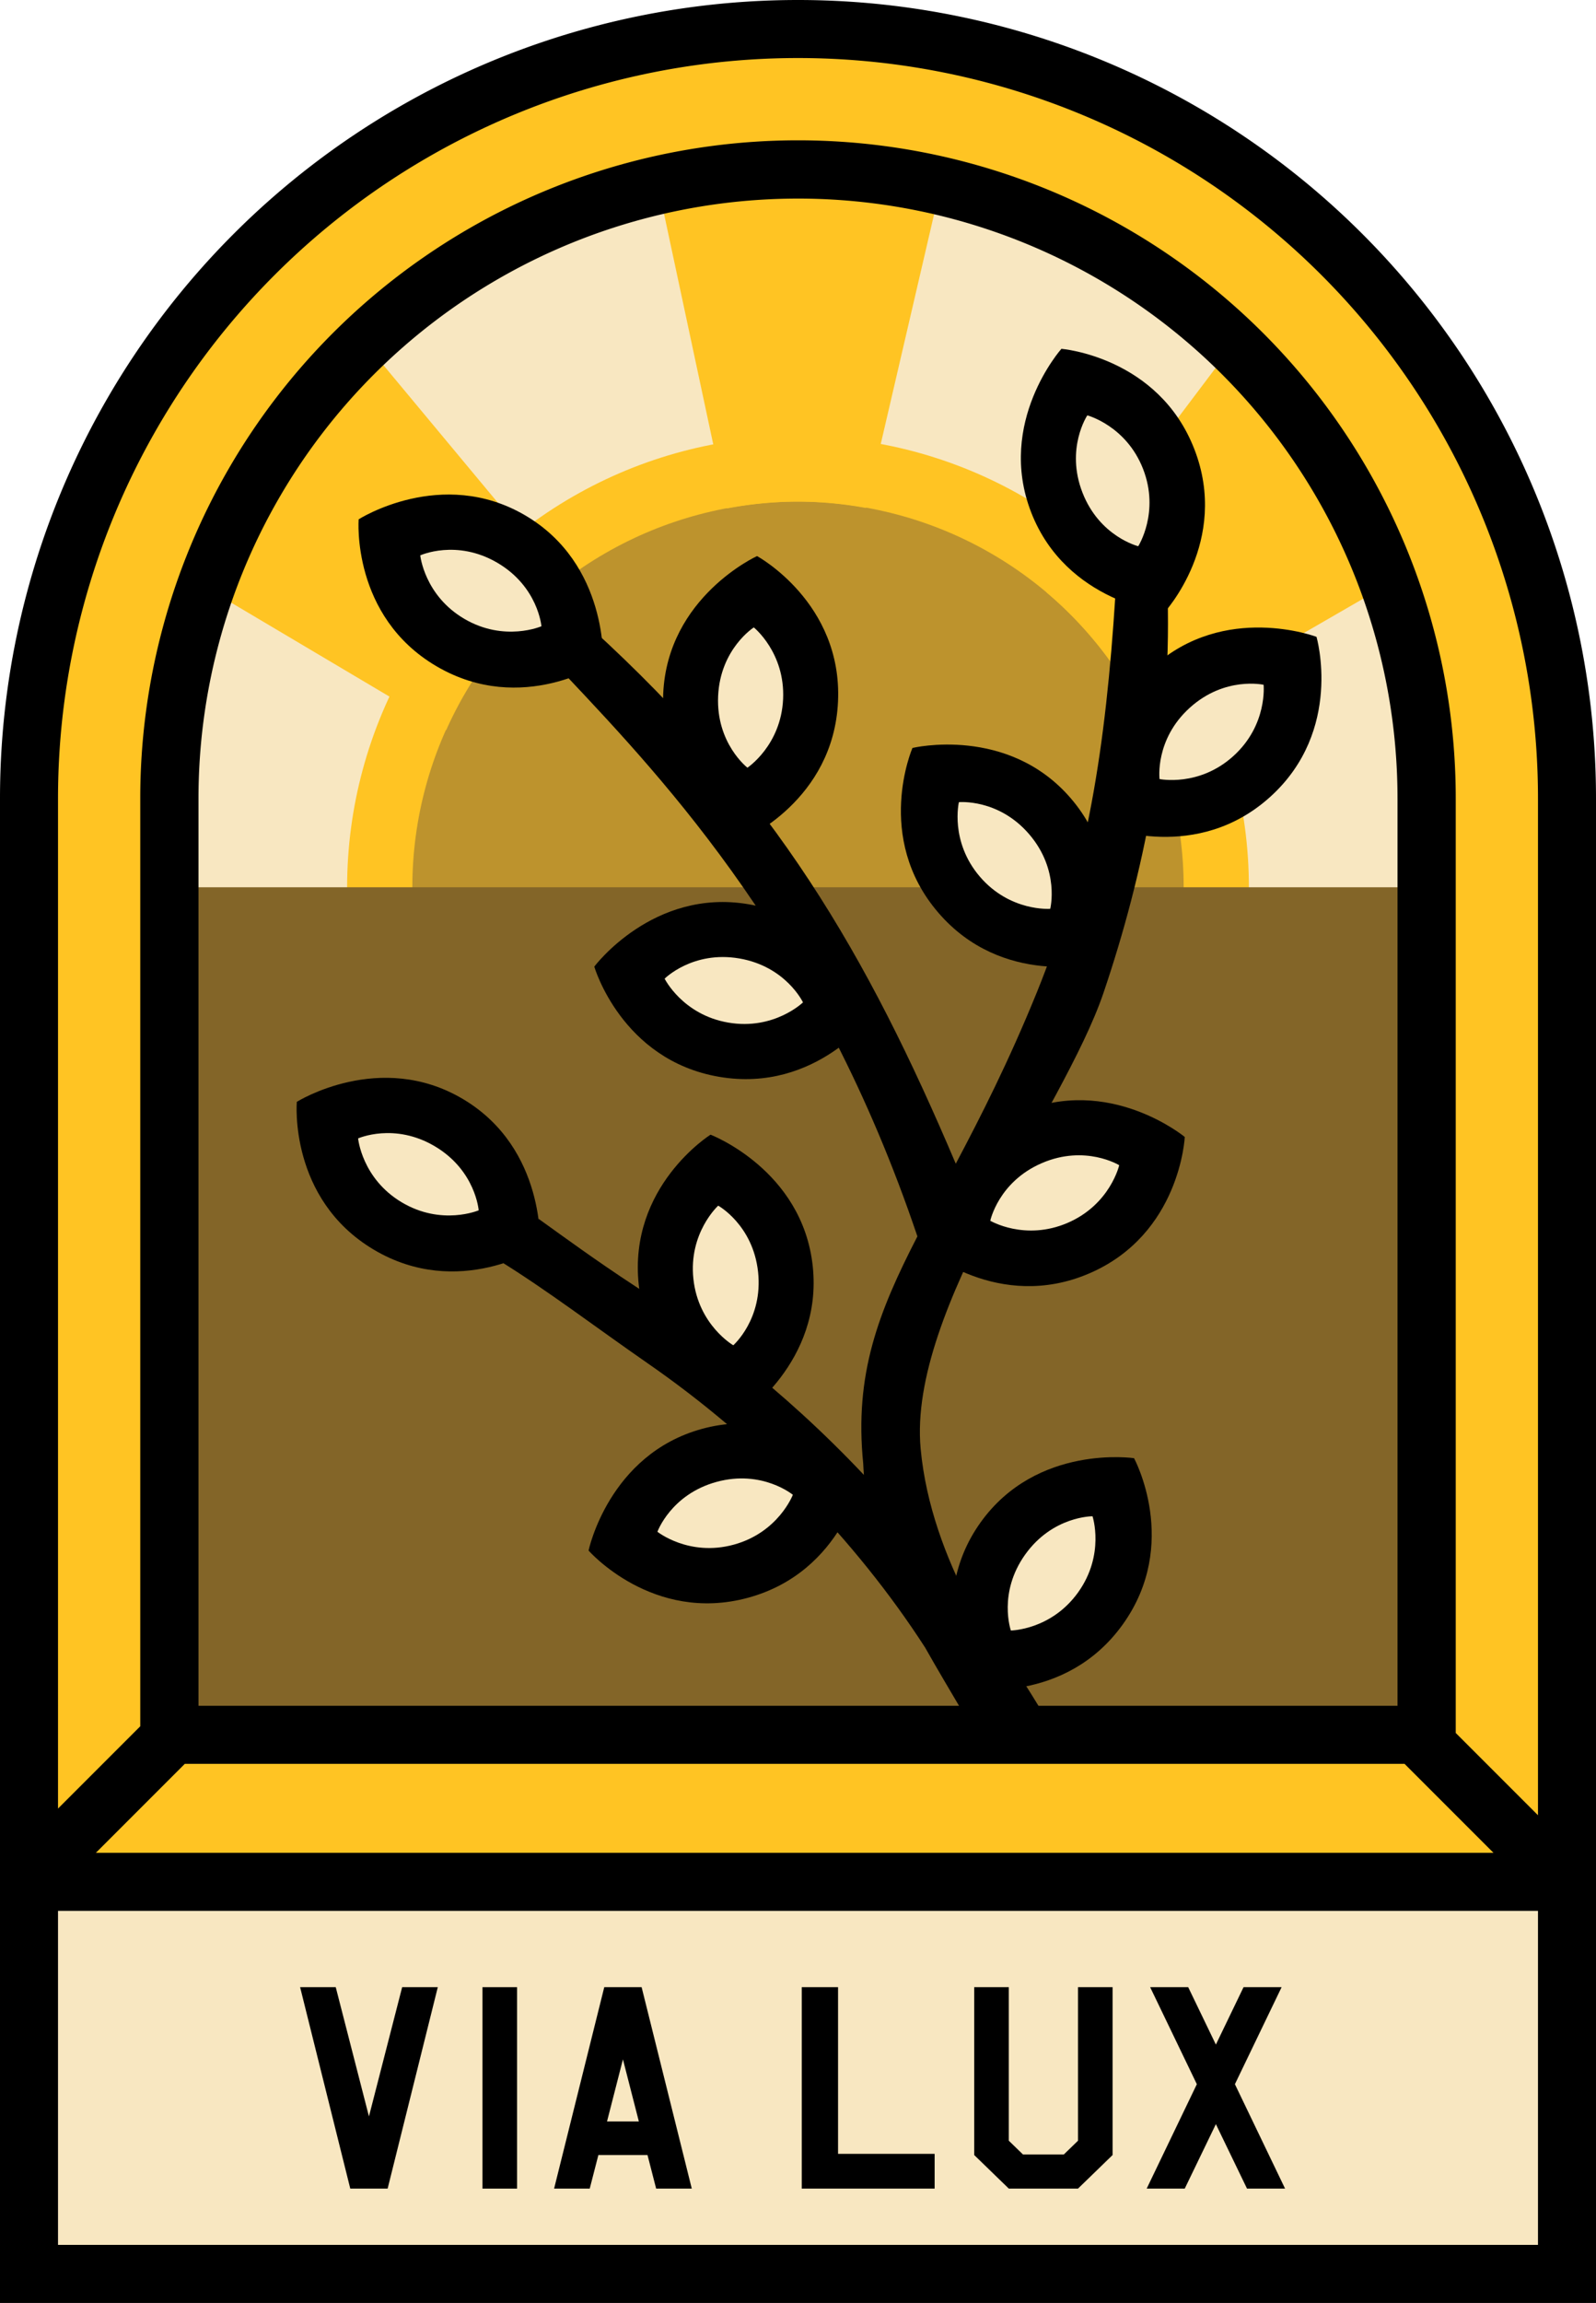 <svg xmlns="http://www.w3.org/2000/svg" xmlns:svg="http://www.w3.org/2000/svg" id="svg2" width="363.324" height="524.051" version="1.1" viewBox="0 0 363.324 524.051"><circle style="opacity:1;fill:#bd932d;fill-opacity:1;stroke:none;stroke-width:3.024;stroke-linecap:round;stroke-linejoin:round;stroke-miterlimit:4;stroke-dasharray:none;stroke-dashoffset:0;stroke-opacity:1" id="circle4381" cx="181.662" cy="201.933" r="87.795"/><circle id="circle4299" cx="181.662" cy="181.662" r="144.254" style="opacity:1;fill:#f8e7c1;fill-opacity:1;stroke:none;stroke-width:3.024;stroke-linecap:round;stroke-linejoin:round;stroke-miterlimit:4;stroke-dasharray:none;stroke-dashoffset:0;stroke-opacity:1"/><path style="opacity:1;fill:#ffc423;fill-opacity:1;stroke:#ffc423;stroke-width:3.78;stroke-linecap:round;stroke-linejoin:round;stroke-miterlimit:4;stroke-dasharray:none;stroke-dashoffset:0;stroke-opacity:1" id="circle4295" d="M 181.662,13.207 A 168.455,168.455 0 0 0 13.207,181.66 v 229.891 l 18.721,-18.721 V 181.66 A 149.733,149.733 0 0 1 181.662,31.93 149.733,149.733 0 0 1 329.746,160.57 h -0.027 a 149.733,149.733 0 0 1 1.436,14.309 149.733,149.733 0 0 1 0.24,6.781 v 212.684 l 18.723,18.723 V 181.66 A 168.455,168.455 0 0 0 181.662,13.207 Z M 42.074,401.367 21.816,421.625 H 339.992 l -20.258,-20.258 z"/><circle id="ellipse4291" cx="181.662" cy="181.662" r="0" style="opacity:1;fill:green;fill-opacity:.53;stroke:none;stroke-width:3.024;stroke-linecap:round;stroke-linejoin:round;stroke-miterlimit:4;stroke-dasharray:none;stroke-dashoffset:0;stroke-opacity:1"/><circle id="ellipse4293" cx="181.662" cy="181.662" r="0" style="opacity:1;fill:green;fill-opacity:.53;stroke:none;stroke-width:3.024;stroke-linecap:round;stroke-linejoin:round;stroke-miterlimit:4;stroke-dasharray:none;stroke-dashoffset:0;stroke-opacity:1"/><circle style="opacity:1;fill:#ffc423;fill-opacity:1;stroke:none;stroke-width:3.024;stroke-linecap:round;stroke-linejoin:round;stroke-miterlimit:4;stroke-dasharray:none;stroke-dashoffset:0;stroke-opacity:1" id="circle4301" cx="181.662" cy="201.933" r="102.644"/><circle id="circle4303" cx="181.662" cy="201.933" r="87.795" style="opacity:1;fill:#bd932d;fill-opacity:1;stroke:none;stroke-width:3.024;stroke-linecap:round;stroke-linejoin:round;stroke-miterlimit:4;stroke-dasharray:none;stroke-dashoffset:0;stroke-opacity:1"/><rect style="opacity:1;fill:#836528;fill-opacity:1;stroke:none;stroke-width:3.78;stroke-linecap:round;stroke-linejoin:round;stroke-miterlimit:4;stroke-dasharray:none;stroke-dashoffset:0;stroke-opacity:1" id="rect4373" width="284.38" height="197.588" x="40.388" y="201.905"/><path style="fill:#ffc423;fill-opacity:1;fill-rule:evenodd;stroke:none;stroke-width:1px;stroke-linecap:butt;stroke-linejoin:miter;stroke-opacity:1" id="path4307" d="m 180.65,39.848 c -8.413,0.048 -18.002,2.057 -29.734,7.639 l 14.568,68.211 a 87.795,87.795 0 0 1 16.178,-1.561 87.795,87.795 0 0 1 15.455,1.451 l 15.896,-68.416 c -10.286,-3.278 -20.068,-7.395 -32.363,-7.324 z m -96.051,40.018 -38.463,53.42 55.424,32.879 a 87.795,87.795 0 0 1 26.691,-33.836 z m 192.158,3.828 -38.523,51.102 a 87.795,87.795 0 0 1 22.832,29.906 l 50.203,-29.008 c -4.724,-24.378 -18.147,-39.746 -34.512,-52 z"/><rect style="opacity:1;fill:#f8e7c1;fill-opacity:1;stroke:none;stroke-width:3.78;stroke-linecap:round;stroke-linejoin:round;stroke-miterlimit:4;stroke-dasharray:none;stroke-dashoffset:0;stroke-opacity:1" id="rect4384" width="342.214" height="80.741" x="13.207" y="434.838"/><path style="opacity:1;fill:#000;fill-opacity:1;stroke:none;stroke-width:3.024;stroke-linecap:round;stroke-linejoin:round;stroke-miterlimit:4;stroke-dasharray:none;stroke-dashoffset:0;stroke-opacity:1" id="circle4297" d="M 181.662,0 A 181.663,181.663 0 0 0 0,181.66 V 524.051 H 363.324 V 181.66 A 181.663,181.663 0 0 0 181.662,0 Z m 0,13.207 A 168.455,168.455 0 0 1 350.117,181.66 V 413.066 L 331.395,394.344 V 181.66 A 149.733,149.733 0 0 0 181.662,31.93 149.733,149.733 0 0 0 31.928,181.66 v 211.17 l -18.721,18.721 V 181.66 A 168.455,168.455 0 0 1 181.662,13.207 Z m 0,31.98 a 136.476,136.476 0 0 1 136.475,136.473 h 0.002 V 388.156 H 45.186 V 181.66 A 136.476,136.476 0 0 1 181.662,45.188 Z M 42.074,401.367 H 319.734 L 339.992,421.625 H 21.816 Z m -28.867,33.471 H 350.117 v 76 H 13.207 Z"/><g id="g4315" transform="translate(-5.979,23.887)" style="fill:#000"><path style="font-style:normal;font-variant:normal;font-weight:400;font-stretch:normal;font-size:medium;line-height:59.063px;font-family:AmarilloUSAF;-inkscape-font-specification:AmarilloUSAF;letter-spacing:1.43px;word-spacing:0;fill:#000;fill-opacity:1;stroke:none;stroke-width:1px;stroke-linecap:butt;stroke-linejoin:miter;stroke-opacity:1" id="path4290" d="M 105.641,428.304 94.222,474.141 H 85.717 L 74.298,428.304 h 8.111 l 7.56,29.412 7.56,-29.412 z"/><path style="font-style:normal;font-variant:normal;font-weight:400;font-stretch:normal;font-size:medium;line-height:59.063px;font-family:AmarilloUSAF;-inkscape-font-specification:AmarilloUSAF;letter-spacing:1.43px;word-spacing:0;fill:#000;fill-opacity:1;stroke:none;stroke-width:1px;stroke-linecap:butt;stroke-linejoin:miter;stroke-opacity:1" id="path4292" d="m 123.686,474.141 h -7.875 v -45.836 h 7.875 z"/><path style="font-style:normal;font-variant:normal;font-weight:400;font-stretch:normal;font-size:medium;line-height:59.063px;font-family:AmarilloUSAF;-inkscape-font-specification:AmarilloUSAF;letter-spacing:1.43px;word-spacing:0;fill:#000;fill-opacity:1;stroke:none;stroke-width:1px;stroke-linecap:butt;stroke-linejoin:miter;stroke-opacity:1" id="path4294" d="m 163.46,474.141 h -8.111 l -1.969,-7.639 h -11.183 l -1.969,7.639 h -8.111 l 11.419,-45.836 h 8.505 z m -12.049,-15.279 -3.623,-14.133 -3.623,14.133 z"/><path style="font-style:normal;font-variant:normal;font-weight:400;font-stretch:normal;font-size:medium;line-height:59.063px;font-family:AmarilloUSAF;-inkscape-font-specification:AmarilloUSAF;letter-spacing:1.43px;word-spacing:0;fill:#000;fill-opacity:1;stroke:none;stroke-width:1px;stroke-linecap:butt;stroke-linejoin:miter;stroke-opacity:1" id="path4296" d="m 218.744,474.141 h -30.25 v -45.836 h 8.264 v 37.927 h 21.987 z"/><path style="font-style:normal;font-variant:normal;font-weight:400;font-stretch:normal;font-size:medium;line-height:59.063px;font-family:AmarilloUSAF;-inkscape-font-specification:AmarilloUSAF;letter-spacing:1.43px;word-spacing:0;fill:#000;fill-opacity:1;stroke:none;stroke-width:1px;stroke-linecap:butt;stroke-linejoin:miter;stroke-opacity:1" id="path4298" d="m 259.255,466.501 -7.875,7.639 h -15.75 l -7.875,-7.639 v -38.197 h 7.875 v 34.94 l 3.229,3.132 h 9.293 l 3.229,-3.132 v -34.94 h 7.875 z"/><path style="font-style:normal;font-variant:normal;font-weight:400;font-stretch:normal;font-size:medium;line-height:59.063px;font-family:AmarilloUSAF;-inkscape-font-specification:AmarilloUSAF;letter-spacing:1.43px;word-spacing:0;fill:#000;fill-opacity:1;stroke:none;stroke-width:1px;stroke-linecap:butt;stroke-linejoin:miter;stroke-opacity:1" id="path4300" d="m 298.52,474.141 h -8.663 l -7.088,-14.668 -7.088,14.668 h -8.663 l 11.419,-23.759 -10.631,-22.078 h 8.663 l 6.3,13.063 6.3,-13.063 h 8.663 l -10.631,22.078 z"/></g><g id="g4323" transform="translate(-5.979,23.887)"><path id="path4319" d="m 257.648,82.742 2.238,28.92 c -2.181,34.18 -6.373,61.963 -17.873,90.264 -6.398,15.744 -12.746,28.218 -18.455,39 C 203.363,193.345 182.512,157.311 140.531,119.033 l -5.824,10.672 c 23.357,24.742 57.733,61.429 80.115,127.754 -8.905,17.289 -14.376,31.384 -12.336,51.682 0.035,0.874 0.09,1.736 0.156,2.592 -19.128,-20.24 -37.232,-33.235 -52.256,-43.064 -8.632,-5.648 -15.996,-11.04 -21.777,-15.188 l -9.059,9.445 c 10.81,6.646 21.998,15.184 34.047,23.537 24.852,17.229 47.157,40.03 62.994,64.582 2.676,4.747 5.621,9.68 8.736,14.977 l 17.523,-0.982 C 237.412,356.106 231.942,347.966 226.486,340.5 c -5.116,-9.864 -9.744,-21.928 -10.926,-34.729 -2.946,-31.906 32.47,-76.735 41.627,-103.732 9.157,-26.998 15.46,-57.609 14.602,-90.037 z" style="fill:#000;fill-opacity:1;fill-rule:evenodd;stroke:none;stroke-width:1px;stroke-linecap:butt;stroke-linejoin:miter;stroke-opacity:1"/><g style="fill:#000;fill-opacity:1" id="g4346" transform="rotate(-54.429,245.394,334.145)"><path style="opacity:1;fill:#000;fill-opacity:1;stroke:none;stroke-width:3.024;stroke-linecap:round;stroke-linejoin:round;stroke-miterlimit:4;stroke-dasharray:none;stroke-dashoffset:0;stroke-opacity:1" id="path4337" d="m 277.621,334.145 c 0,0 -9.678,19.917 -32.226,19.917 -22.548,0 -32.226,-19.917 -32.226,-19.917 0,0 10.178,-19.917 32.226,-19.917 22.048,0 32.226,19.917 32.226,19.917 z"/><path id="path4342" d="m 261.372,334.145 c 0,0 -5.404,7.405 -15.978,7.405 -10.574,0 -15.978,-7.405 -15.978,-7.405 0,0 5.205,-7.405 15.978,-7.405 10.773,0 15.978,7.405 15.978,7.405 z" style="opacity:1;fill:#f8e7c1;fill-opacity:1;stroke:none;stroke-width:3.024;stroke-linecap:round;stroke-linejoin:round;stroke-miterlimit:4;stroke-dasharray:none;stroke-dashoffset:0;stroke-opacity:1"/></g><g style="fill:#000;fill-opacity:1" id="g4352" transform="rotate(-15.265,157.19,604.684)"><path id="path4348" d="m 277.621,334.145 c 0,0 -9.678,19.917 -32.226,19.917 -22.548,0 -32.226,-19.917 -32.226,-19.917 0,0 10.178,-19.917 32.226,-19.917 22.048,0 32.226,19.917 32.226,19.917 z" style="opacity:1;fill:#000;fill-opacity:1;stroke:none;stroke-width:3.024;stroke-linecap:round;stroke-linejoin:round;stroke-miterlimit:4;stroke-dasharray:none;stroke-dashoffset:0;stroke-opacity:1"/><path style="opacity:1;fill:#f8e7c1;fill-opacity:1;stroke:none;stroke-width:3.024;stroke-linecap:round;stroke-linejoin:round;stroke-miterlimit:4;stroke-dasharray:none;stroke-dashoffset:0;stroke-opacity:1" id="path4350" d="m 261.372,334.145 c 0,0 -5.404,7.405 -15.978,7.405 -10.574,0 -15.978,-7.405 -15.978,-7.405 0,0 5.205,-7.405 15.978,-7.405 10.773,0 15.978,7.405 15.978,7.405 z"/></g><g style="fill:#000;fill-opacity:1" id="g4358" transform="rotate(30.804,338.108,27.08)"><path style="opacity:1;fill:#000;fill-opacity:1;stroke:none;stroke-width:3.024;stroke-linecap:round;stroke-linejoin:round;stroke-miterlimit:4;stroke-dasharray:none;stroke-dashoffset:0;stroke-opacity:1" id="path4354" d="m 277.621,334.145 c 0,0 -9.678,19.917 -32.226,19.917 -22.548,0 -32.226,-19.917 -32.226,-19.917 0,0 10.178,-19.917 32.226,-19.917 22.048,0 32.226,19.917 32.226,19.917 z"/><path id="path4356" d="m 261.372,334.145 c 0,0 -5.404,7.405 -15.978,7.405 -10.574,0 -15.978,-7.405 -15.978,-7.405 0,0 5.205,-7.405 15.978,-7.405 10.773,0 15.978,7.405 15.978,7.405 z" style="opacity:1;fill:#f8e7c1;fill-opacity:1;stroke:none;stroke-width:3.024;stroke-linecap:round;stroke-linejoin:round;stroke-miterlimit:4;stroke-dasharray:none;stroke-dashoffset:0;stroke-opacity:1"/></g><g style="fill:#000;fill-opacity:1" id="g4364" transform="rotate(-23.3,35.824,289.184)"><path id="path4360" d="m 277.621,334.145 c 0,0 -9.678,19.917 -32.226,19.917 -22.548,0 -32.226,-19.917 -32.226,-19.917 0,0 10.178,-19.917 32.226,-19.917 22.048,0 32.226,19.917 32.226,19.917 z" style="opacity:1;fill:#000;fill-opacity:1;stroke:none;stroke-width:3.024;stroke-linecap:round;stroke-linejoin:round;stroke-miterlimit:4;stroke-dasharray:none;stroke-dashoffset:0;stroke-opacity:1"/><path style="opacity:1;fill:#f8e7c1;fill-opacity:1;stroke:none;stroke-width:3.024;stroke-linecap:round;stroke-linejoin:round;stroke-miterlimit:4;stroke-dasharray:none;stroke-dashoffset:0;stroke-opacity:1" id="path4362" d="m 261.372,334.145 c 0,0 -5.404,7.405 -15.978,7.405 -10.574,0 -15.978,-7.405 -15.978,-7.405 0,0 5.205,-7.405 15.978,-7.405 10.773,0 15.978,7.405 15.978,7.405 z"/></g><g style="fill:#000;fill-opacity:1" id="g4370" transform="rotate(9.719,989.238,-157.764)"><path style="opacity:1;fill:#000;fill-opacity:1;stroke:none;stroke-width:3.024;stroke-linecap:round;stroke-linejoin:round;stroke-miterlimit:4;stroke-dasharray:none;stroke-dashoffset:0;stroke-opacity:1" id="path4366" d="m 277.621,334.145 c 0,0 -9.678,19.917 -32.226,19.917 -22.548,0 -32.226,-19.917 -32.226,-19.917 0,0 10.178,-19.917 32.226,-19.917 22.048,0 32.226,19.917 32.226,19.917 z"/><path id="path4368" d="m 261.372,334.145 c 0,0 -5.404,7.405 -15.978,7.405 -10.574,0 -15.978,-7.405 -15.978,-7.405 0,0 5.205,-7.405 15.978,-7.405 10.773,0 15.978,7.405 15.978,7.405 z" style="opacity:1;fill:#f8e7c1;fill-opacity:1;stroke:none;stroke-width:3.024;stroke-linecap:round;stroke-linejoin:round;stroke-miterlimit:4;stroke-dasharray:none;stroke-dashoffset:0;stroke-opacity:1"/></g><g style="fill:#000;fill-opacity:1" id="g4376" transform="rotate(49.413,417.561,240.803)"><path id="path4372" d="m 277.621,334.145 c 0,0 -9.678,19.917 -32.226,19.917 -22.548,0 -32.226,-19.917 -32.226,-19.917 0,0 10.178,-19.917 32.226,-19.917 22.048,0 32.226,19.917 32.226,19.917 z" style="opacity:1;fill:#000;fill-opacity:1;stroke:none;stroke-width:3.024;stroke-linecap:round;stroke-linejoin:round;stroke-miterlimit:4;stroke-dasharray:none;stroke-dashoffset:0;stroke-opacity:1"/><path style="opacity:1;fill:#f8e7c1;fill-opacity:1;stroke:none;stroke-width:3.024;stroke-linecap:round;stroke-linejoin:round;stroke-miterlimit:4;stroke-dasharray:none;stroke-dashoffset:0;stroke-opacity:1" id="path4374" d="m 261.372,334.145 c 0,0 -5.404,7.405 -15.978,7.405 -10.574,0 -15.978,-7.405 -15.978,-7.405 0,0 5.205,-7.405 15.978,-7.405 10.773,0 15.978,7.405 15.978,7.405 z"/></g><g style="fill:#000;fill-opacity:1" id="g4382" transform="rotate(-42.167,15.261,191.204)"><path style="opacity:1;fill:#000;fill-opacity:1;stroke:none;stroke-width:3.024;stroke-linecap:round;stroke-linejoin:round;stroke-miterlimit:4;stroke-dasharray:none;stroke-dashoffset:0;stroke-opacity:1" id="path4378" d="m 277.621,334.145 c 0,0 -9.678,19.917 -32.226,19.917 -22.548,0 -32.226,-19.917 -32.226,-19.917 0,0 10.178,-19.917 32.226,-19.917 22.048,0 32.226,19.917 32.226,19.917 z"/><path id="path4380" d="m 261.372,334.145 c 0,0 -5.404,7.405 -15.978,7.405 -10.574,0 -15.978,-7.405 -15.978,-7.405 0,0 5.205,-7.405 15.978,-7.405 10.773,0 15.978,7.405 15.978,7.405 z" style="opacity:1;fill:#f8e7c1;fill-opacity:1;stroke:none;stroke-width:3.024;stroke-linecap:round;stroke-linejoin:round;stroke-miterlimit:4;stroke-dasharray:none;stroke-dashoffset:0;stroke-opacity:1"/></g><g style="fill:#000;fill-opacity:1" id="g4388" transform="rotate(-87.397,106.841,270.359)"><path id="path4384" d="m 277.621,334.145 c 0,0 -9.678,19.917 -32.226,19.917 -22.548,0 -32.226,-19.917 -32.226,-19.917 0,0 10.178,-19.917 32.226,-19.917 22.048,0 32.226,19.917 32.226,19.917 z" style="opacity:1;fill:#000;fill-opacity:1;stroke:none;stroke-width:3.024;stroke-linecap:round;stroke-linejoin:round;stroke-miterlimit:4;stroke-dasharray:none;stroke-dashoffset:0;stroke-opacity:1"/><path style="opacity:1;fill:#f8e7c1;fill-opacity:1;stroke:none;stroke-width:3.024;stroke-linecap:round;stroke-linejoin:round;stroke-miterlimit:4;stroke-dasharray:none;stroke-dashoffset:0;stroke-opacity:1" id="path4386" d="m 261.372,334.145 c 0,0 -5.404,7.405 -15.978,7.405 -10.574,0 -15.978,-7.405 -15.978,-7.405 0,0 5.205,-7.405 15.978,-7.405 10.773,0 15.978,7.405 15.978,7.405 z"/></g><g style="fill:#000;fill-opacity:1" id="g4394" transform="rotate(-111.274,167.345,205.078)"><path style="opacity:1;fill:#000;fill-opacity:1;stroke:none;stroke-width:3.024;stroke-linecap:round;stroke-linejoin:round;stroke-miterlimit:4;stroke-dasharray:none;stroke-dashoffset:0;stroke-opacity:1" id="path4390" d="m 277.621,334.145 c 0,0 -9.678,19.917 -32.226,19.917 -22.548,0 -32.226,-19.917 -32.226,-19.917 0,0 10.178,-19.917 32.226,-19.917 22.048,0 32.226,19.917 32.226,19.917 z"/><path id="path4392" d="m 261.372,334.145 c 0,0 -5.404,7.405 -15.978,7.405 -10.574,0 -15.978,-7.405 -15.978,-7.405 0,0 5.205,-7.405 15.978,-7.405 10.773,0 15.978,7.405 15.978,7.405 z" style="opacity:1;fill:#f8e7c1;fill-opacity:1;stroke:none;stroke-width:3.024;stroke-linecap:round;stroke-linejoin:round;stroke-miterlimit:4;stroke-dasharray:none;stroke-dashoffset:0;stroke-opacity:1"/></g><g style="fill:#000;fill-opacity:1" id="g4400" transform="rotate(30.313,593.129,-17.521)"><path id="path4396" d="m 277.621,334.145 c 0,0 -9.678,19.917 -32.226,19.917 -22.548,0 -32.226,-19.917 -32.226,-19.917 0,0 10.178,-19.917 32.226,-19.917 22.048,0 32.226,19.917 32.226,19.917 z" style="opacity:1;fill:#000;fill-opacity:1;stroke:none;stroke-width:3.024;stroke-linecap:round;stroke-linejoin:round;stroke-miterlimit:4;stroke-dasharray:none;stroke-dashoffset:0;stroke-opacity:1"/><path style="opacity:1;fill:#f8e7c1;fill-opacity:1;stroke:none;stroke-width:3.024;stroke-linecap:round;stroke-linejoin:round;stroke-miterlimit:4;stroke-dasharray:none;stroke-dashoffset:0;stroke-opacity:1" id="path4398" d="m 261.372,334.145 c 0,0 -5.404,7.405 -15.978,7.405 -10.574,0 -15.978,-7.405 -15.978,-7.405 0,0 5.205,-7.405 15.978,-7.405 10.773,0 15.978,7.405 15.978,7.405 z"/></g><g style="fill:#000;fill-opacity:1" id="g4406" transform="rotate(83.833,246.049,258.922)"><path id="path4402" d="m 277.621,334.145 c 0,0 -9.678,19.917 -32.226,19.917 -22.548,0 -32.226,-19.917 -32.226,-19.917 0,0 10.178,-19.917 32.226,-19.917 22.048,0 32.226,19.917 32.226,19.917 z" style="opacity:1;fill:#000;fill-opacity:1;stroke:none;stroke-width:3.024;stroke-linecap:round;stroke-linejoin:round;stroke-miterlimit:4;stroke-dasharray:none;stroke-dashoffset:0;stroke-opacity:1"/><path style="opacity:1;fill:#f8e7c1;fill-opacity:1;stroke:none;stroke-width:3.024;stroke-linecap:round;stroke-linejoin:round;stroke-miterlimit:4;stroke-dasharray:none;stroke-dashoffset:0;stroke-opacity:1" id="path4404" d="m 261.372,334.145 c 0,0 -5.404,7.405 -15.978,7.405 -10.574,0 -15.978,-7.405 -15.978,-7.405 0,0 5.205,-7.405 15.978,-7.405 10.773,0 15.978,7.405 15.978,7.405 z"/></g></g></svg>